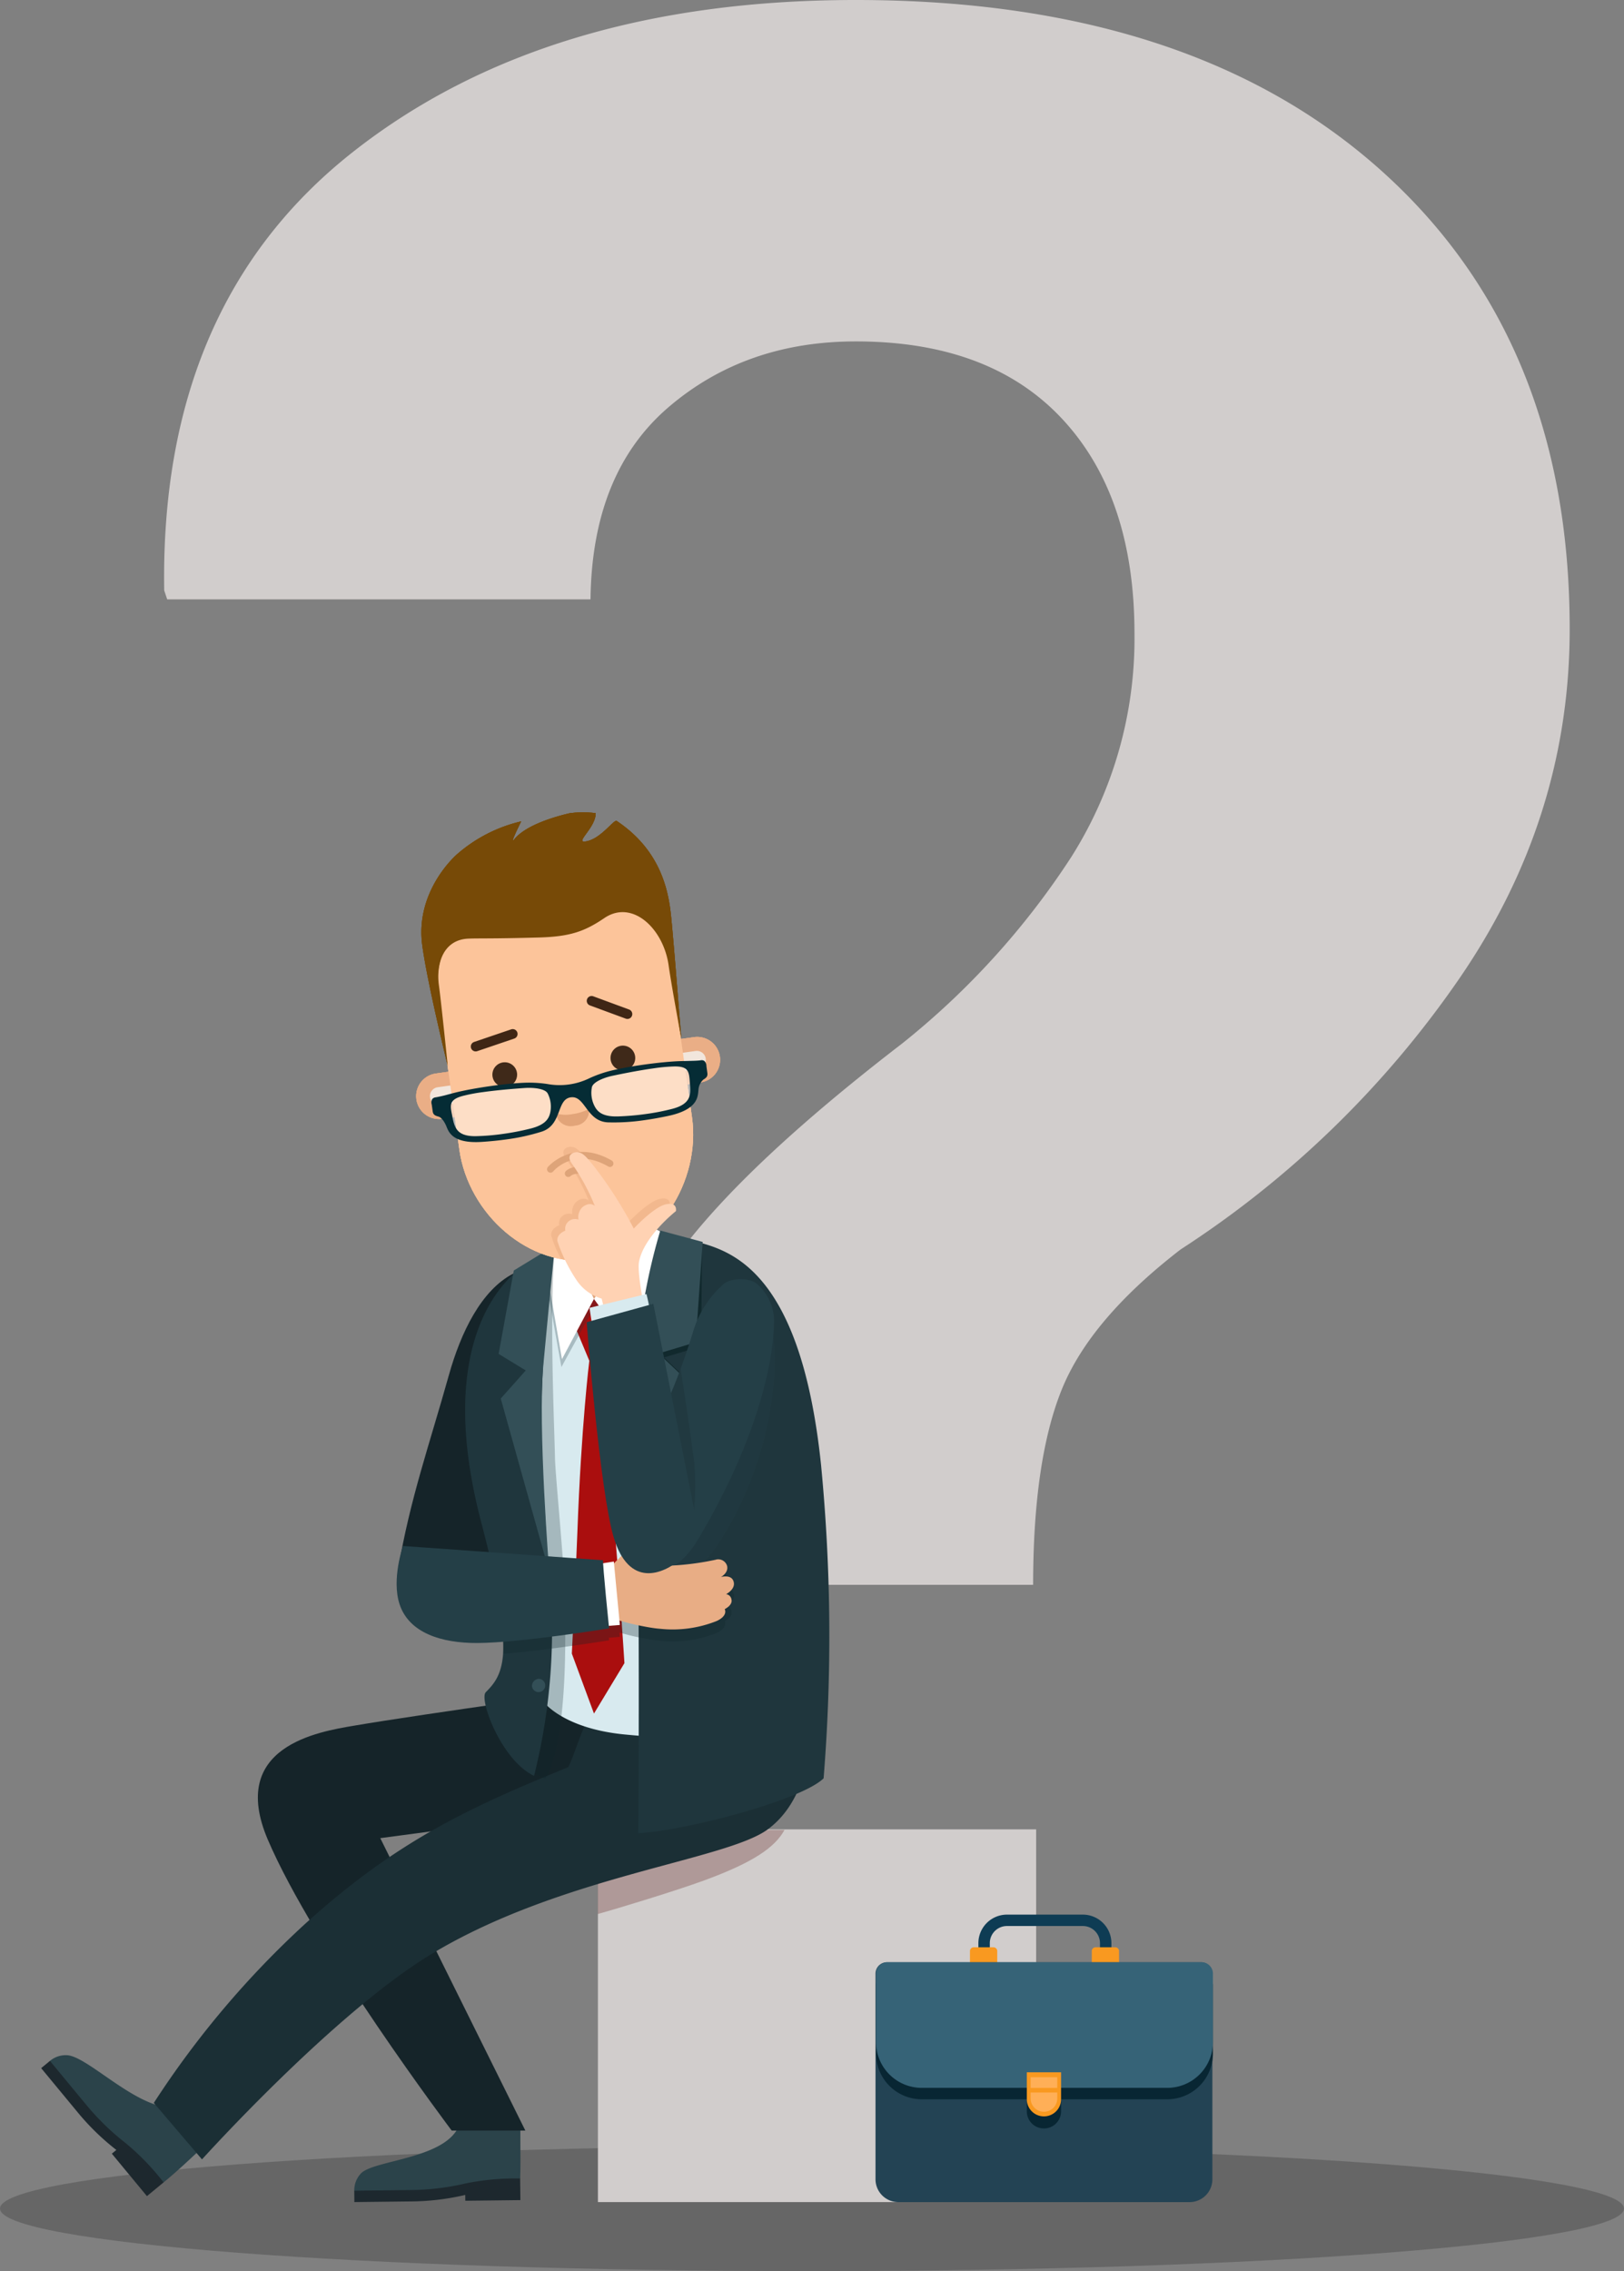 <svg id="Group_8422" data-name="Group 8422" xmlns="http://www.w3.org/2000/svg" xmlns:xlink="http://www.w3.org/1999/xlink" width="250.604" height="350.361" viewBox="0 0 250.604 350.361">
  <rect x="0" y="0" width="250.604" height="350.361" fill="#808080" stroke="none"/>
  <defs>
    <clipPath id="clip-path">
      <rect id="Rectangle_6530" data-name="Rectangle 6530" width="250.604" height="350.361" fill="none"/>
    </clipPath>
    <clipPath id="clip-path-2">
      <rect id="Rectangle_6529" data-name="Rectangle 6529" width="250.604" height="350.362" fill="none"/>
    </clipPath>
    <clipPath id="clip-path-3">
      <rect id="Rectangle_6507" data-name="Rectangle 6507" width="250.604" height="19.302" fill="#f5f5f5"/>
    </clipPath>
    <clipPath id="clip-path-4">
      <rect id="Rectangle_6508" data-name="Rectangle 6508" width="28.819" height="12.969" fill="none"/>
    </clipPath>
    <clipPath id="clip-path-5">
      <rect id="Rectangle_6509" data-name="Rectangle 6509" width="13.439" height="13.721" fill="none"/>
    </clipPath>
    <clipPath id="clip-path-6">
      <rect id="Rectangle_6510" data-name="Rectangle 6510" width="20.361" height="20.789" fill="none"/>
    </clipPath>
    <clipPath id="clip-path-7">
      <rect id="Rectangle_6512" data-name="Rectangle 6512" width="13.911" height="81.308" fill="none"/>
    </clipPath>
    <clipPath id="clip-path-9">
      <rect id="Rectangle_6513" data-name="Rectangle 6513" width="8.686" height="49.414" fill="none"/>
    </clipPath>
    <clipPath id="clip-path-10">
      <rect id="Rectangle_6514" data-name="Rectangle 6514" width="5.534" height="3.164" fill="none"/>
    </clipPath>
    <clipPath id="clip-path-11">
      <rect id="Rectangle_6515" data-name="Rectangle 6515" width="5.538" height="3.164" fill="none"/>
    </clipPath>
    <clipPath id="clip-path-16">
      <rect id="Rectangle_6520" data-name="Rectangle 6520" width="9.527" height="50.228" fill="none"/>
    </clipPath>
    <clipPath id="clip-path-17">
      <rect id="Rectangle_6521" data-name="Rectangle 6521" width="10.245" height="3.205" fill="none"/>
    </clipPath>
    <clipPath id="clip-path-18">
      <rect id="Rectangle_6522" data-name="Rectangle 6522" width="37.312" height="11.137" fill="none"/>
    </clipPath>
    <clipPath id="clip-path-19">
      <rect id="Rectangle_6523" data-name="Rectangle 6523" width="3.768" height="1.56" fill="none"/>
    </clipPath>
    <clipPath id="clip-path-20">
      <rect id="Rectangle_6524" data-name="Rectangle 6524" width="18.317" height="17.592" fill="none"/>
    </clipPath>
    <clipPath id="clip-path-21">
      <rect id="Rectangle_6525" data-name="Rectangle 6525" width="24.314" height="42.97" fill="none"/>
    </clipPath>
    <clipPath id="clip-path-22">
      <rect id="Rectangle_6526" data-name="Rectangle 6526" width="11.679" height="31.003" fill="none"/>
    </clipPath>
    <clipPath id="clip-path-23">
      <rect id="Rectangle_6527" data-name="Rectangle 6527" width="36.033" height="17.598" fill="none"/>
    </clipPath>
  </defs>
  <g id="Group_8421" data-name="Group 8421" clip-path="url(#clip-path)">
    <g id="Group_8420" data-name="Group 8420" transform="translate(0 -0.001)">
      <g id="Group_8419" data-name="Group 8419" clip-path="url(#clip-path-2)">
        <g id="Group_8358" data-name="Group 8358" transform="translate(0 331.06)" opacity="0.2">
          <g id="Group_8357" data-name="Group 8357">
            <g id="Group_8356" data-name="Group 8356" clip-path="url(#clip-path-3)">
              <path id="Path_2717" data-name="Path 2717" d="M0,655.474c0,5.33,56.1,9.65,125.3,9.65s125.3-4.319,125.3-9.65-56.1-9.652-125.3-9.652S0,650.143,0,655.474" transform="translate(0 -645.822)"/>
            </g>
          </g>
        </g>
        <path id="Path_2718" data-name="Path 2718" d="M116.575,244.49q.228-32.2,9.545-47.148T163.265,161a121.281,121.281,0,0,0,26.1-28.751,63.042,63.042,0,0,0,9.776-34.5q0-21.161-11.153-33.121T156.136,52.67q-17.026,0-28.865,10.12T115.2,92.462H49.877l-.462-1.382q-.687-44.159,29.1-67.618T156.136,0q51.52,0,80.846,26.105T266.3,97.061q0,29.207-17.135,54.049a153.109,153.109,0,0,1-42.892,41.632q-14.033,10.813-18.4,21.735t-4.372,30.012Zm67.392,95.222H116.345v-57.5h67.622Z" transform="translate(-24.077 0.001)" fill="#d1cdcc"/>
        <g id="Group_8361" data-name="Group 8361" transform="translate(92.237 282.306)" opacity="0.31" style="mix-blend-mode: multiply;isolation: isolate">
          <g id="Group_8360" data-name="Group 8360">
            <g id="Group_8359" data-name="Group 8359" clip-path="url(#clip-path-4)">
              <path id="Path_2719" data-name="Path 2719" d="M179.933,550.714v12.969c3.1-.854,12.041-3.576,16.5-5.211,7.5-2.754,10.836-5.059,12.324-7.758Z" transform="translate(-179.933 -550.714)" fill="#632824"/>
            </g>
          </g>
        </g>
        <path id="Path_2720" data-name="Path 2720" d="M24,633.951l-.7.574,5.417,6.552,2.566-2.12c1.459-1.208-13.642-17.2-17.533-18.744.012,0-1.354,1.119-1.354,1.119l5.553,6.717a37.61,37.61,0,0,0,6.046,5.9" transform="translate(-6.043 -302.281)" fill="#1d282e"/>
        <path id="Path_2721" data-name="Path 2721" d="M26.637,631.995a37.745,37.745,0,0,1,5.935,6.124c2.083-1.673,4.561-4.065,6.611-5.944,1.965-1.877-2.122-6.094-6.024-5.654-5.422-.514-12.379-7.8-15.422-8.017a3.788,3.788,0,0,0-2.7.872l5.553,6.717a38.923,38.923,0,0,0,6.045,5.9" transform="translate(-7.33 -301.443)" fill="#2b434a"/>
        <path id="Path_2722" data-name="Path 2722" d="M123.769,657.365l.011.9,8.5-.1s-.024-1.971-.04-3.329c-.023-1.9-21.955-.186-25.6,1.876.007-.01.021,1.756.021,1.756l8.715-.1a37.593,37.593,0,0,0,8.389-1" transform="translate(-51.977 -318.756)" fill="#1d282e"/>
        <path id="Path_2723" data-name="Path 2723" d="M123.746,645.91a37.687,37.687,0,0,1,8.493-.773c.085-2.543.031-3.2.031-8.254-.227-2.708-7.084-4.171-9.192-.857-1.065,6.121-13.342,6.107-15.421,8.339a3.785,3.785,0,0,0-1.015,2.648l8.715-.1a38.912,38.912,0,0,0,8.389-1" transform="translate(-51.974 -309.056)" fill="#2b434a"/>
        <path id="Path_2724" data-name="Path 2724" d="M132.14,507.707s-28.707,3.93-39.728,5.81c-5.4.921-19.432,3.158-13.243,17.6,7.185,16.765,28.365,44.854,28.365,44.854H118.9L96.513,530.86l48.961-6.55s16.2-19.667-13.334-16.6" transform="translate(-37.832 -247.289)" fill="#152429"/>
        <path id="Path_2725" data-name="Path 2725" d="M147.548,512.015s-28.461,3.379-34.582,3.512c-.282.006-2.427,6.521-2.753,6.655C94.92,528.419,83.775,533.562,69.63,546.36a142.622,142.622,0,0,0-23.324,27.6l7.433,8.714s20.35-22.572,35.372-31.655c19.991-12.088,45.516-14.493,51.944-19.265,8.287-6.151,6.493-19.736,6.493-19.736" transform="translate(-22.569 -249.547)" fill="#1b2f35"/>
        <path id="Path_2726" data-name="Path 2726" d="M137.524,383.136c1.171-.6,1.23,1,3.467,2.526,5.841,3.977-.33,25.386-4.232,39.934-2.024,7.539-5.691,11.926-9.58,12.418-3.339.422-8.522-2.767-7.429-9.329,1.775-10.644,4.836-19.252,7.808-29.871,1.838-6.571,5-13.141,9.966-15.678" transform="translate(-58.291 -186.671)" fill="#152429"/>
        <path id="Path_2727" data-name="Path 2727" d="M169.618,362.541c.387,2.751,2.777,5.927,7.454,5.279s5.533-4.366,5.155-7.054c-.554-3.937-2.553-18.148-2.553-18.148L167.8,349.657s1.237,8.792,1.813,12.884" transform="translate(-81.785 -166.986)" fill="#e0a47c"/>
        <g id="Group_8364" data-name="Group 8364" transform="translate(86.197 177.23)" style="mix-blend-mode: multiply;isolation: isolate">
          <g id="Group_8363" data-name="Group 8363">
            <g id="Group_8362" data-name="Group 8362" clip-path="url(#clip-path-5)">
              <path id="Path_2728" data-name="Path 2728" d="M181.589,356.895a15.639,15.639,0,0,1-12.571,2.043l-.868-6.166,11.869-7.038s.831,5.908,1.57,11.161" transform="translate(-168.15 -345.734)" fill="#f2e6dc"/>
            </g>
          </g>
        </g>
        <path id="Path_2729" data-name="Path 2729" d="M148.846,381.472s8.112-8.258,10.4-9.279l.248,1.759c.515,3.659,2.047,7.364,4.97,6.953,3.006-.423,9.2-5.215,8.682-8.874l-.247-1.76a6.507,6.507,0,0,1,3.336,1.148l10.016,77.066s-5.958.656-17.317-.445c-9.51-.922-12.5-5.023-12.5-5.023Z" transform="translate(-72.545 -180.464)" fill="#d8eaef"/>
        <path id="Path_2730" data-name="Path 2730" d="M174.712,400.41l-2.826-6.772,3.51-2.812,3.876,3.218-2.384,6.26s.443,11.618,1.408,22.228c.931,10.246,1.836,24.523,1.836,24.523l-4.7,7.774-3.416-9.249s.649-13.054.853-18.689c.6-16.489,1.842-26.481,1.842-26.481" transform="translate(-83.774 -190.481)" fill="#aa0e0e"/>
        <g id="Group_8367" data-name="Group 8367" transform="translate(83.816 190.102)" opacity="0.26">
          <g id="Group_8366" data-name="Group 8366">
            <g id="Group_8365" data-name="Group 8365" clip-path="url(#clip-path-6)">
              <path id="Path_2731" data-name="Path 2731" d="M163.506,375.843l3.263-3.156,4.477,8.588,8.614-10.43,4.007,2.133-6.752,17.514-5.622-8.249-5.17,9.391Z" transform="translate(-163.506 -370.845)" fill="#1f363d"/>
            </g>
          </g>
        </g>
        <path id="Path_2732" data-name="Path 2732" d="M163.785,374.994l3.146-3.141,4.553,9.768-4.942,9.292Z" transform="translate(-79.826 -181.234)" fill="#fff"/>
        <path id="Path_2733" data-name="Path 2733" d="M190.817,370.526l-3.891-2.15L178.8,379.927l5.706,7.892Z" transform="translate(-87.146 -179.54)" fill="#fff"/>
        <path id="Path_2734" data-name="Path 2734" d="M219.974,407.455a273.24,273.24,0,0,1,.372,48.1c-3.481,3.42-21.508,8.119-28.6,8.461,0,0,.171-21.017,0-41.266-.041-4.795-.485-9.924-.4-13,.419-15.632,4.209-37.939,4.209-37.939a23.29,23.29,0,0,1,4.168.692c5,1.42,16.98,2.874,20.254,34.95" transform="translate(-93.253 -181.215)" fill="#1f363d"/>
        <g id="Group_8373" data-name="Group 8373" transform="translate(73.318 193.119)" opacity="0.25">
          <g id="Group_8372" data-name="Group 8372">
            <g id="Group_8371" data-name="Group 8371" clip-path="url(#clip-path-7)">
              <g id="Group_8370" data-name="Group 8370" style="mix-blend-mode: multiply;isolation: isolate">
                <g id="Group_8369" data-name="Group 8369">
                  <g id="Group_8368" data-name="Group 8368" clip-path="url(#clip-path-7)">
                    <path id="Path_2735" data-name="Path 2735" d="M145.046,416.326c6.144,27.543,1.754,27.943,1.754,27.943,0,3.859,2.474,11.906,7,13.769,0,0,4.121-4.293,2.919-31.25-.2-4.438-1.338-16.006-1.374-18.372-.064-4.13-.858-20.776-.088-31.686a14.564,14.564,0,0,0-2.548,1.347c-4.253,2.366-13.845,10.533-7.661,38.249" transform="translate(-143.026 -376.73)" fill="#0d2528"/>
                  </g>
                </g>
              </g>
            </g>
          </g>
        </g>
        <g id="Group_8376" data-name="Group 8376" transform="translate(76.197 193.115)" opacity="0.76">
          <g id="Group_8375" data-name="Group 8375">
            <g id="Group_8374" data-name="Group 8374" clip-path="url(#clip-path-9)">
              <path id="Path_2736" data-name="Path 2736" d="M151.814,380.388l5.515-3.664s-.748,7.349-1.784,18.435c-.877,9.427,1.658,30.979,1.658,30.979l-8.231-25.781,3.857-4.337-4.187-2.551Z" transform="translate(-148.643 -376.723)" fill="#0d2528"/>
            </g>
          </g>
        </g>
        <path id="Path_2737" data-name="Path 2737" d="M142.513,418.365c5.348,20.306,3.484,23.367.69,26.16-1.084,1.083,2.395,10.512,7.451,12.907A92.523,92.523,0,0,0,153,426c-.493-4.416-.542-8-.763-10.355-1.641-17.547,1.456-39.205,1.456-39.205a31.339,31.339,0,0,0-3.815,1.816c-4.254,2.366-14.593,12.651-7.362,40.111" transform="translate(-68.241 -183.469)" fill="#1f363d"/>
        <path id="Path_2738" data-name="Path 2738" d="M152.443,378.661l6.342-3.873s-.747,7.35-1.783,18.434c-.877,9.428.911,31.971.911,31.971l-7.484-26.773,3.858-4.337-4.187-2.551Z" transform="translate(-73.156 -182.665)" fill="#334f57"/>
        <path id="Path_2739" data-name="Path 2739" d="M159.13,480.783a1.2,1.2,0,1,0,1.02-1.355,1.2,1.2,0,0,0-1.02,1.355" transform="translate(-77.551 -233.659)" fill="#334f57"/>
        <path id="Path_2740" data-name="Path 2740" d="M160.136,506.367a1.026,1.026,0,1,0,1.081-1.136,1.115,1.115,0,0,0-1.081,1.136" transform="translate(-78.046 -246.24)" fill="#334f57"/>
        <path id="Path_2741" data-name="Path 2741" d="M132.04,329.269a3.529,3.529,0,0,0-.984-6.989l-2.767.39a3.529,3.529,0,0,0,.984,6.989Z" transform="translate(-61.048 -157.056)" fill="#eaae86"/>
        <g id="Group_8379" data-name="Group 8379" transform="translate(66.351 167.329)" style="mix-blend-mode: multiply;isolation: isolate">
          <g id="Group_8378" data-name="Group 8378">
            <g id="Group_8377" data-name="Group 8377" clip-path="url(#clip-path-10)">
              <path id="Path_2742" data-name="Path 2742" d="M133.779,329.183a1.388,1.388,0,0,0-.387-2.749l-2.767.389a1.388,1.388,0,0,0,.387,2.749Z" transform="translate(-129.436 -326.421)" fill="#f2e6dc"/>
            </g>
          </g>
        </g>
        <path id="Path_2743" data-name="Path 2743" d="M204.275,319.1a3.529,3.529,0,1,0-.984-6.988l-2.765.39a3.529,3.529,0,1,0,.984,6.988Z" transform="translate(-96.253 -152.103)" fill="#eaae86"/>
        <g id="Group_8382" data-name="Group 8382" transform="translate(103.379 162.119)" style="mix-blend-mode: multiply;isolation: isolate">
          <g id="Group_8381" data-name="Group 8381">
            <g id="Group_8380" data-name="Group 8380" clip-path="url(#clip-path-11)">
              <path id="Path_2744" data-name="Path 2744" d="M206.014,319.019a1.387,1.387,0,0,0-.387-2.748l-2.765.389a1.388,1.388,0,0,0,.387,2.748Z" transform="translate(-201.669 -316.257)" fill="#f2e6dc"/>
            </g>
          </g>
        </g>
        <path id="Path_2745" data-name="Path 2745" d="M147.479,264.348c-9.91,1.395-17.05,8.89-15.655,18.8l3.232,22.969c1.394,9.909,10.776,18.357,20.687,16.962s16.6-12.1,15.2-22.012l-3.232-22.97c-1.394-9.912-10.328-15.146-20.237-13.751" transform="translate(-64.164 -128.73)" fill="#fcc49a"/>
        <path id="Path_2746" data-name="Path 2746" d="M167.27,334.4a5.452,5.452,0,0,0,2.612.112,7.469,7.469,0,0,0,2.528-.8,2.3,2.3,0,0,1-2.122,2.578,2.376,2.376,0,0,1-3.018-1.891" transform="translate(-81.525 -162.645)" fill="#e2a479"/>
        <path id="Path_2747" data-name="Path 2747" d="M177.166,301.212l5.518,2.037a.75.75,0,0,0,.519-1.407l-5.519-2.037a.75.75,0,1,0-.518,1.407" transform="translate(-86.109 -146.097)" fill="#3f2615"/>
        <path id="Path_2748" data-name="Path 2748" d="M148.654,311.051a.75.75,0,0,0-.708-1.3l-5.709,1.941a.749.749,0,0,0,.482,1.419l5.71-1.94a.763.763,0,0,0,.225-.123" transform="translate(-69.076 -150.949)" fill="#3f2615"/>
        <path id="Path_2749" data-name="Path 2749" d="M126.981,264.95c-1.122-8.48,5.394-14.007,5.394-14.007a22.951,22.951,0,0,1,9.876-5.056c-.648,1.314-1.749,3.615-1.079,2.782,1.833-2.284,6.576-3.58,8.565-4.04a15.819,15.819,0,0,1,4.011-.01c.028,2.207-3.237,4.584-1.611,4.372,2.362-.305,4.416-3.463,4.853-3.17,7.1,4.737,8.059,11.305,8.426,15.036.433,4.358,1.526,18.449,1.526,18.449s-1.51-8.13-1.937-11.185c-.791-5.685-5.6-10.259-9.933-7.31-3.05,2.075-5.325,2.858-10.09,2.99-7.321.2-9.1.106-10.874.175-3.9.155-5.017,3.908-4.548,7.246.313,2.225,1.362,12.4,1.362,12.4s-3.166-12.811-3.942-18.671" transform="translate(-61.825 -119.173)" fill="#774a07"/>
        <path id="Path_2750" data-name="Path 2750" d="M132.04,329.269a3.529,3.529,0,0,0-.984-6.989l-2.767.39a3.529,3.529,0,0,0,.984,6.989Z" transform="translate(-61.048 -157.056)" fill="#eaae86"/>
        <g id="Group_8385" data-name="Group 8385" transform="translate(66.351 167.329)" style="mix-blend-mode: multiply;isolation: isolate">
          <g id="Group_8384" data-name="Group 8384">
            <g id="Group_8383" data-name="Group 8383" clip-path="url(#clip-path-10)">
              <path id="Path_2751" data-name="Path 2751" d="M133.779,329.183a1.388,1.388,0,0,0-.387-2.749l-2.767.389a1.388,1.388,0,0,0,.387,2.749Z" transform="translate(-129.436 -326.421)" fill="#f2e6dc"/>
            </g>
          </g>
        </g>
        <path id="Path_2752" data-name="Path 2752" d="M204.275,319.1a3.529,3.529,0,1,0-.984-6.988l-2.765.39a3.529,3.529,0,1,0,.984,6.988Z" transform="translate(-96.253 -152.103)" fill="#eaae86"/>
        <g id="Group_8388" data-name="Group 8388" transform="translate(103.379 162.119)" style="mix-blend-mode: multiply;isolation: isolate">
          <g id="Group_8387" data-name="Group 8387">
            <g id="Group_8386" data-name="Group 8386" clip-path="url(#clip-path-11)">
              <path id="Path_2753" data-name="Path 2753" d="M206.014,319.019a1.387,1.387,0,0,0-.387-2.748l-2.765.389a1.388,1.388,0,0,0,.387,2.748Z" transform="translate(-201.669 -316.257)" fill="#f2e6dc"/>
            </g>
          </g>
        </g>
        <path id="Path_2754" data-name="Path 2754" d="M147.479,264.348c-9.91,1.395-17.05,8.89-15.655,18.8l3.232,22.969c1.394,9.909,10.776,18.357,20.687,16.962s16.6-12.1,15.2-22.012l-3.232-22.97c-1.394-9.912-10.328-15.146-20.237-13.751" transform="translate(-64.164 -128.73)" fill="#fcc49a"/>
        <path id="Path_2755" data-name="Path 2755" d="M167.27,334.4a5.452,5.452,0,0,0,2.612.112,7.469,7.469,0,0,0,2.528-.8,2.3,2.3,0,0,1-2.122,2.578,2.376,2.376,0,0,1-3.018-1.891" transform="translate(-81.525 -162.645)" fill="#e2a479"/>
        <path id="Path_2756" data-name="Path 2756" d="M177.166,301.212l5.518,2.037a.75.75,0,0,0,.519-1.407l-5.519-2.037a.75.75,0,1,0-.518,1.407" transform="translate(-86.109 -146.097)" fill="#3f2615"/>
        <path id="Path_2757" data-name="Path 2757" d="M148.654,311.051a.75.75,0,0,0-.708-1.3l-5.709,1.941a.749.749,0,0,0,.482,1.419l5.71-1.94a.763.763,0,0,0,.225-.123" transform="translate(-69.076 -150.949)" fill="#3f2615"/>
        <path id="Path_2758" data-name="Path 2758" d="M126.981,264.95c-1.122-8.48,5.394-14.007,5.394-14.007a22.951,22.951,0,0,1,9.876-5.056c-.648,1.314-1.749,3.615-1.079,2.782,1.833-2.284,6.576-3.58,8.565-4.04a15.819,15.819,0,0,1,4.011-.01c.028,2.207-3.237,4.584-1.611,4.372,2.362-.305,4.416-3.463,4.853-3.17,7.1,4.737,8.059,11.305,8.426,15.036.433,4.358,1.526,18.449,1.526,18.449s-1.51-8.13-1.937-11.185c-.791-5.685-5.6-10.259-9.933-7.31-3.05,2.075-5.325,2.858-10.09,2.99-7.321.2-9.1.106-10.874.175-3.9.155-5.017,3.908-4.548,7.246.313,2.225,1.362,12.4,1.362,12.4s-3.166-12.811-3.942-18.671" transform="translate(-61.825 -119.173)" fill="#774a07"/>
        <path id="Path_2759" data-name="Path 2759" d="M132.04,329.269a3.529,3.529,0,0,0-.984-6.989l-2.767.39a3.529,3.529,0,0,0,.984,6.989Z" transform="translate(-61.048 -157.056)" fill="#eaae86"/>
        <g id="Group_8391" data-name="Group 8391" transform="translate(66.351 167.329)" style="mix-blend-mode: multiply;isolation: isolate">
          <g id="Group_8390" data-name="Group 8390">
            <g id="Group_8389" data-name="Group 8389" clip-path="url(#clip-path-10)">
              <path id="Path_2760" data-name="Path 2760" d="M133.779,329.183a1.388,1.388,0,0,0-.387-2.749l-2.767.389a1.388,1.388,0,0,0,.387,2.749Z" transform="translate(-129.436 -326.421)" fill="#f2e6dc"/>
            </g>
          </g>
        </g>
        <path id="Path_2761" data-name="Path 2761" d="M204.275,319.1a3.529,3.529,0,1,0-.984-6.988l-2.765.39a3.529,3.529,0,1,0,.984,6.988Z" transform="translate(-96.253 -152.103)" fill="#eaae86"/>
        <g id="Group_8394" data-name="Group 8394" transform="translate(103.379 162.119)" style="mix-blend-mode: multiply;isolation: isolate">
          <g id="Group_8393" data-name="Group 8393">
            <g id="Group_8392" data-name="Group 8392" clip-path="url(#clip-path-11)">
              <path id="Path_2762" data-name="Path 2762" d="M206.014,319.019a1.387,1.387,0,0,0-.387-2.748l-2.765.389a1.388,1.388,0,0,0,.387,2.748Z" transform="translate(-201.669 -316.257)" fill="#f2e6dc"/>
            </g>
          </g>
        </g>
        <path id="Path_2763" data-name="Path 2763" d="M147.479,264.348c-9.91,1.395-17.05,8.89-15.655,18.8l3.232,22.969c1.394,9.909,10.776,18.357,20.687,16.962s16.6-12.1,15.2-22.012l-3.232-22.97c-1.394-9.912-10.328-15.146-20.237-13.751" transform="translate(-64.164 -128.73)" fill="#fcc49a"/>
        <path id="Path_2764" data-name="Path 2764" d="M167.27,334.4a5.452,5.452,0,0,0,2.612.112,7.469,7.469,0,0,0,2.528-.8,2.3,2.3,0,0,1-2.122,2.578,2.376,2.376,0,0,1-3.018-1.891" transform="translate(-81.525 -162.645)" fill="#e2a479"/>
        <path id="Path_2765" data-name="Path 2765" d="M177.166,301.212l5.518,2.037a.75.75,0,0,0,.519-1.407l-5.519-2.037a.75.75,0,1,0-.518,1.407" transform="translate(-86.109 -146.097)" fill="#3f2615"/>
        <path id="Path_2766" data-name="Path 2766" d="M148.654,311.051a.75.75,0,0,0-.708-1.3l-5.709,1.941a.749.749,0,0,0,.482,1.419l5.71-1.94a.763.763,0,0,0,.225-.123" transform="translate(-69.076 -150.949)" fill="#3f2615"/>
        <path id="Path_2767" data-name="Path 2767" d="M126.981,264.95c-1.122-8.48,5.394-14.007,5.394-14.007a22.951,22.951,0,0,1,9.876-5.056c-.648,1.314-1.749,3.615-1.079,2.782,1.833-2.284,6.576-3.58,8.565-4.04a15.819,15.819,0,0,1,4.011-.01c.028,2.207-3.237,4.584-1.611,4.372,2.362-.305,4.416-3.463,4.853-3.17,7.1,4.737,8.059,11.305,8.426,15.036.433,4.358,1.526,18.449,1.526,18.449s-1.51-8.13-1.937-11.185c-.791-5.685-5.6-10.259-9.933-7.31-3.05,2.075-5.325,2.858-10.09,2.99-7.321.2-9.1.106-10.874.175-3.9.155-5.017,3.908-4.548,7.246.313,2.225,1.362,12.4,1.362,12.4s-3.166-12.811-3.942-18.671" transform="translate(-61.825 -119.173)" fill="#774a07"/>
        <g id="Group_8397" data-name="Group 8397" transform="translate(98.812 190.458)" opacity="0.76">
          <g id="Group_8396" data-name="Group 8396">
            <g id="Group_8395" data-name="Group 8395" clip-path="url(#clip-path-16)">
              <path id="Path_2768" data-name="Path 2768" d="M202.288,372.987l-5.62-1.448a93.435,93.435,0,0,0-3.838,24.237c-.255,12.543.278,25.991.278,25.991l8.33-26.514-5.025-4.756,5.728-1.713Z" transform="translate(-192.76 -371.539)" fill="#0d2528"/>
            </g>
          </g>
        </g>
        <path id="Path_2769" data-name="Path 2769" d="M201.632,372.082l-6.542-1.758a93.409,93.409,0,0,0-3.839,24.237c-.254,12.543,1.1,26.614,1.1,26.614l7.5-27.135-5.024-4.757,5.727-1.713Z" transform="translate(-93.197 -180.489)" fill="#334f57"/>
        <g id="Group_8400" data-name="Group 8400" transform="translate(84.41 177.708)" opacity="0.34" style="mix-blend-mode: multiply;isolation: isolate">
          <g id="Group_8399" data-name="Group 8399">
            <g id="Group_8398" data-name="Group 8398" clip-path="url(#clip-path-17)">
              <path id="Path_2770" data-name="Path 2770" d="M165.2,349.872a.532.532,0,0,1-.407-.875c.038-.045,3.858-4.473,9.855-1.005a.532.532,0,1,1-.533.921c-5.232-3.023-8.376.613-8.507.769a.531.531,0,0,1-.408.19" transform="translate(-164.664 -346.667)" fill="#a3673a"/>
            </g>
          </g>
        </g>
        <path id="Path_2771" data-name="Path 2771" d="M152.039,321.6a1.907,1.907,0,1,1-1.907-1.907,1.906,1.906,0,0,1,1.907,1.907" transform="translate(-72.242 -155.814)" fill="#3f2919"/>
        <path id="Path_2772" data-name="Path 2772" d="M187.6,316.585a1.907,1.907,0,1,1-1.907-1.907,1.907,1.907,0,0,1,1.907,1.907" transform="translate(-89.575 -153.368)" fill="#3f2919"/>
        <g id="Group_8403" data-name="Group 8403" transform="translate(69.487 164.315)" opacity="0.44">
          <g id="Group_8402" data-name="Group 8402">
            <g id="Group_8401" data-name="Group 8401" clip-path="url(#clip-path-18)">
              <path id="Path_2773" data-name="Path 2773" d="M157.323,323.868c.239-.966,2.143-1.637,3.335-1.887a62.7,62.7,0,0,1,9.583-1.44c2.558-.027,2.427,1.219,2.577,2.962.14,1.549.155,3.138-2.814,3.931a39.961,39.961,0,0,1-8.524,1.189c-2.367.058-3.235-.708-3.758-1.735a4.644,4.644,0,0,1-.4-3.021m-19.837,1.243a62.667,62.667,0,0,1,9.607-1.238c1.218-.086,3.234.039,3.728.9a4.734,4.734,0,0,1,.449,3.014c-.224,1.131-.855,2.106-3.142,2.7a39.885,39.885,0,0,1-8.529,1.19c-3.064.049-3.488-1.484-3.782-3.011-.329-1.718-.786-2.882,1.67-3.555" transform="translate(-135.553 -320.54)" fill="#fff"/>
            </g>
          </g>
        </g>
        <path id="Path_2774" data-name="Path 2774" d="M172.01,319.2a.741.741,0,0,0-.585-.117c-.472.065-1.128.079-2.04.1-.355.009-.747.017-1.183.03-1.378.045-3.43.243-5.489.53-1.914.267-3.658.586-5.045.92a18.734,18.734,0,0,0-3.407,1.183,10.475,10.475,0,0,1-6.467.9,18.933,18.933,0,0,0-3.6-.2c-1.422.058-3.185.229-5.1.5-2.057.287-4.085.659-5.428.991-.425.108-.808.209-1.153.3a20.116,20.116,0,0,1-1.978.459.756.756,0,0,0-.54.277,1.071,1.071,0,0,0-.077.826l.151,1.07c.078.562.448.669.9.8.38.109.778.571,1.126,1.3.033.074.068.157.106.25.366.92,1.049,2.633,5.437,2.353,1.325-.087,2.6-.215,3.79-.382a32.144,32.144,0,0,0,5.475-1.206c1.692-.554,2.216-1.938,2.68-3.159.4-1.063.752-1.983,1.793-2.128s1.628.644,2.306,1.555c.778,1.049,1.66,2.236,3.441,2.306a32.168,32.168,0,0,0,5.6-.338c1.19-.165,2.452-.393,3.753-.67,4.3-.933,4.482-2.771,4.579-3.759.008-.1.018-.184.03-.261a2.287,2.287,0,0,1,.74-1.563c.379-.237.71-.442.63-1.01l-.128-.923c-.007-.05-.013-.1-.019-.156a1.05,1.05,0,0,0-.3-.767m-2.27,3.2.033.413c.152,1.67.051,3-2.674,3.734a35.209,35.209,0,0,1-4.112.808,40.3,40.3,0,0,1-4.37.375c-2.395.059-3.142-.75-3.592-1.633a4.5,4.5,0,0,1-.384-2.89c.2-.782,1.794-1.455,3.2-1.75,1.679-.356,4.141-.842,6.333-1.147a26.024,26.024,0,0,1,3.21-.29c2.178-.023,2.242.831,2.359,2.379M147.8,324.166a4.5,4.5,0,0,1,.427,2.884c-.192.971-.69,1.955-3.007,2.552a40.166,40.166,0,0,1-4.312.838,35.156,35.156,0,0,1-4.173.347c-2.811.044-3.279-1.211-3.6-2.858l-.079-.4c-.308-1.526-.479-2.366,1.618-2.94a25.788,25.788,0,0,1,3.163-.6c2.19-.307,4.693-.512,6.406-.631,1.43-.1,3.152.109,3.553.809" transform="translate(-63.298 -155.511)" fill="#052c35"/>
        <g id="Group_8406" data-name="Group 8406" transform="translate(87.162 180.011)" opacity="0.34" style="mix-blend-mode: multiply;isolation: isolate">
          <g id="Group_8405" data-name="Group 8405">
            <g id="Group_8404" data-name="Group 8404" clip-path="url(#clip-path-19)">
              <path id="Path_2775" data-name="Path 2775" d="M170.564,352.72a.53.53,0,0,1-.4-.881c.042-.047,1.05-1.129,3.255-.464a.532.532,0,1,1-.308,1.019c-1.519-.46-2.139.14-2.164.167a.541.541,0,0,1-.385.159" transform="translate(-170.033 -351.159)" fill="#a3673a"/>
            </g>
          </g>
        </g>
        <g id="Group_8409" data-name="Group 8409" transform="translate(85.056 176.908)" opacity="0.37" style="mix-blend-mode: multiply;isolation: isolate">
          <g id="Group_8408" data-name="Group 8408">
            <g id="Group_8407" data-name="Group 8407" clip-path="url(#clip-path-20)">
              <path id="Path_2776" data-name="Path 2776" d="M184.22,354.214s.326-1.463-1.543-1.056-4.958,3.737-4.958,3.737a63.612,63.612,0,0,0-6.256-9.75c-1.238-1.527-1.65-1.939-2.437-2.031-.478-.056-1.844.327-.894,1.705a32.34,32.34,0,0,1,3.576,6.583s-.706-.722-1.87.161a2.156,2.156,0,0,0-.649,1.951,1.584,1.584,0,0,0-1.382.163,1.492,1.492,0,0,0-.649,1.544s-1.381.487-1.218,1.624a17.038,17.038,0,0,0,1.54,3.6,15.7,15.7,0,0,0,4.97.107,15.994,15.994,0,0,0,6.906-2.744,21.043,21.043,0,0,1,4.866-5.593" transform="translate(-165.925 -345.107)" fill="#e2a479"/>
            </g>
          </g>
        </g>
        <g id="Group_8412" data-name="Group 8412" transform="translate(95.25 201.146)" opacity="0.29" style="mix-blend-mode: multiply;isolation: isolate">
          <g id="Group_8411" data-name="Group 8411">
            <g id="Group_8410" data-name="Group 8410" clip-path="url(#clip-path-21)">
              <path id="Path_2777" data-name="Path 2777" d="M208.275,392.7c1.685,1.6,1.928,7.06,1.832,9.6a54.641,54.641,0,0,1-8.948,27.493c-7.329,10.535-18,4.63-14.745-5.366,1.973-6.055,6.192-7.818,10.71-22.546a15.8,15.8,0,0,1,4.79-7.451c1.169-.921,5.25-2.778,6.362-1.725" transform="translate(-185.811 -392.389)" fill="#243f47"/>
            </g>
          </g>
        </g>
        <path id="Path_2778" data-name="Path 2778" d="M207.124,385.743a7.7,7.7,0,0,1,2.572,6.121c-.355,9.4-4.761,21.623-11.8,33.352-5.855,9.758-15.322,4.231-12.063-5.765,1.973-6.054,6.837-11.618,11.354-26.345a15.8,15.8,0,0,1,4.79-7.451c1.169-.921,4.034-.964,5.145.089" transform="translate(-90.249 -187.622)" fill="#243f47"/>
        <g id="Group_8415" data-name="Group 8415" transform="translate(95.614 211.154)" opacity="0.22" style="mix-blend-mode: multiply;isolation: isolate">
          <g id="Group_8414" data-name="Group 8414">
            <g id="Group_8413" data-name="Group 8413" clip-path="url(#clip-path-22)">
              <path id="Path_2779" data-name="Path 2779" d="M195.938,411.913c-3.892,10.563-7.706,15.418-9.416,20.593a53.491,53.491,0,0,0,1.3,6.646c2.361,7.868,6.993,1.27,8.782-.71,1.477-1.634,1.947-8.222,1.33-12.862-.624-4.7-1.355-9.574-2-13.667" transform="translate(-186.521 -411.913)" fill="#152429"/>
            </g>
          </g>
        </g>
        <g id="Group_8418" data-name="Group 8418" transform="translate(77.225 237.516)" opacity="0.3" style="mix-blend-mode: multiply;isolation: isolate">
          <g id="Group_8417" data-name="Group 8417">
            <g id="Group_8416" data-name="Group 8416" clip-path="url(#clip-path-23)">
              <path id="Path_2780" data-name="Path 2780" d="M185.473,473.595s1.59-.8,1.121-2.041c-.4-1.051-1.923-.6-1.923-.6s1.217-.642.948-1.731a1.415,1.415,0,0,0-1.8-.93,42.571,42.571,0,0,1-10.423.924,36.023,36.023,0,0,1,2.371-3.71c.59-.724.694-1.451.024-1.988-.741-.594-1.9.5-1.9.5a52,52,0,0,0-5.718,4.827l-.027-.285-1.654.258a4.327,4.327,0,0,1-.01-.458l-15.834-1.126c.193,5.178.275,9.756.275,9.756l.157,3.952c7-.545,16.333-2.07,16.333-2.07l-.04-.393,1.7-.139-.065-.674a35.916,35.916,0,0,0,6.251,1.273,18.3,18.3,0,0,0,8.76-1.2c1.806-.843,1.234-1.831,1.234-1.831s1.293-.6,1.038-1.54a.964.964,0,0,0-.82-.769" transform="translate(-150.648 -463.339)" fill="#0d2528"/>
            </g>
          </g>
        </g>
        <path id="Path_2781" data-name="Path 2781" d="M181.126,469.7a4.836,4.836,0,0,1,1.375-3.851c1.623-2.051,6.233-5.415,6.233-5.415s1.158-1.091,1.9-.5c.67.538.565,1.265-.024,1.988a36.092,36.092,0,0,0-2.371,3.71,42.587,42.587,0,0,0,10.424-.924,1.416,1.416,0,0,1,1.8.929c.268,1.089-.949,1.731-.949,1.731s1.527-.449,1.924.6c.469,1.238-1.121,2.041-1.121,2.041a.964.964,0,0,1,.82.769c.255.937-1.037,1.54-1.037,1.54s.573.988-1.234,1.832a18.3,18.3,0,0,1-8.759,1.2c-2-.133-6.985-1.265-7.942-1.947-1.347-.961-.956-2.521-1.039-3.708" transform="translate(-88.268 -224.08)" fill="#e8ad85"/>
        <path id="Path_2782" data-name="Path 2782" d="M180.437,470.271l2.129-.332.931,9.78-3.26.266Z" transform="translate(-87.845 -229.039)" fill="#fff"/>
        <path id="Path_2783" data-name="Path 2783" d="M151.251,467.461l-30.869-2.2s-1.8,5.123-.532,8.981c1.447,4.417,6.428,6.005,11.975,5.988,6.653-.022,20.358-2.262,20.358-2.262s-1-9.78-.931-10.512" transform="translate(-58.193 -226.762)" fill="#243f47"/>
        <path id="Path_2784" data-name="Path 2784" d="M181.89,374.188s-1.915-8.44-1.509-10.553c.757-3.936,5.687-7.8,5.687-7.8s.326-1.462-1.543-1.055-4.957,3.737-4.957,3.737a63.678,63.678,0,0,0-6.256-9.751c-1.238-1.527-1.65-1.938-2.437-2.031-.479-.056-1.844.327-.894,1.706a32.321,32.321,0,0,1,3.576,6.582s-.706-.721-1.87.162a2.154,2.154,0,0,0-.649,1.951,1.582,1.582,0,0,0-1.381.163,1.493,1.493,0,0,0-.65,1.544s-1.382.487-1.219,1.624a24.89,24.89,0,0,0,3.008,6.095,7.037,7.037,0,0,0,3.819,2.763l1.4,5.859Z" transform="translate(-81.77 -168.989)" fill="#ffd2b3"/>
        <path id="Path_2785" data-name="Path 2785" d="M186.959,393.156a31.036,31.036,0,0,0-.709-3.726l-8.782,2.129.621,4.169Z" transform="translate(-86.495 -189.801)" fill="#d8eaef"/>
        <path id="Path_2786" data-name="Path 2786" d="M193.457,425.459l-6.565-33.087L176.6,395.211s2.041,26.078,4.169,33.175c2.361,7.868,7.54,5.765,10.378,3.37,2.266-1.911,2.307-6.3,2.307-6.3" transform="translate(-86.073 -191.235)" fill="#243f47"/>
        <path id="Path_2787" data-name="Path 2787" d="M294.522,581.912h1.763V580.59a2.644,2.644,0,0,1,2.643-2.641h11.717a2.644,2.644,0,0,1,2.641,2.641v1.225h1.763V580.59a4.409,4.409,0,0,0-4.4-4.4H298.928a4.41,4.41,0,0,0-4.406,4.4Z" transform="translate(-143.545 -280.823)" fill="#0e3c54"/>
        <path id="Path_2788" data-name="Path 2788" d="M328.656,588.567a.587.587,0,0,0,.587.587h3.034a.588.588,0,0,0,.588-.587v-1.958a.587.587,0,0,0-.588-.586h-3.034a.586.586,0,0,0-.587.586Z" transform="translate(-160.181 -285.617)" fill="#f99920"/>
        <path id="Path_2789" data-name="Path 2789" d="M291.986,588.567a.586.586,0,0,0,.586.587h3.035a.587.587,0,0,0,.588-.587v-1.958a.586.586,0,0,0-.588-.586h-3.035a.585.585,0,0,0-.586.586Z" transform="translate(-142.309 -285.617)" fill="#f99920"/>
        <path id="Path_2790" data-name="Path 2790" d="M263.553,624a3.524,3.524,0,0,0,3.527,3.525h44.931A3.523,3.523,0,0,0,315.537,624V592.279a1.763,1.763,0,0,0-1.764-1.762H265.315a1.763,1.763,0,0,0-1.762,1.762Z" transform="translate(-128.451 -287.807)" fill="#234354"/>
        <path id="Path_2791" data-name="Path 2791" d="M265.482,593.955h48.459a1.763,1.763,0,0,1,1.76,1.761v10.573a7.051,7.051,0,0,1-7.047,7.049H292.269v1.807a2.644,2.644,0,1,1-5.287,0v-1.807H270.769a7.052,7.052,0,0,1-7.051-7.049V595.716a1.764,1.764,0,0,1,1.764-1.761" transform="translate(-128.532 -289.483)" fill="#082633"/>
        <path id="Path_2792" data-name="Path 2792" d="M263.718,602.851a7.051,7.051,0,0,0,7.051,7.048h37.885a7.05,7.05,0,0,0,7.047-7.048V592.279a1.762,1.762,0,0,0-1.76-1.762h-48.46a1.764,1.764,0,0,0-1.764,1.762Z" transform="translate(-128.532 -287.807)" fill="#366377"/>
        <path id="Path_2793" data-name="Path 2793" d="M309.1,627.852a2.644,2.644,0,0,0,5.287,0v-4.211H309.1Z" transform="translate(-150.65 -303.952)" fill="#f99920"/>
        <path id="Path_2794" data-name="Path 2794" d="M310.246,628.4a2.056,2.056,0,1,0,4.112,0v-3.276h-4.112Z" transform="translate(-151.209 -304.676)" fill="#ffaf57"/>
        <rect id="Rectangle_6528" data-name="Rectangle 6528" width="4.528" height="0.708" transform="translate(158.953 322.103)" fill="#f99920"/>
      </g>
    </g>
  </g>
</svg>
